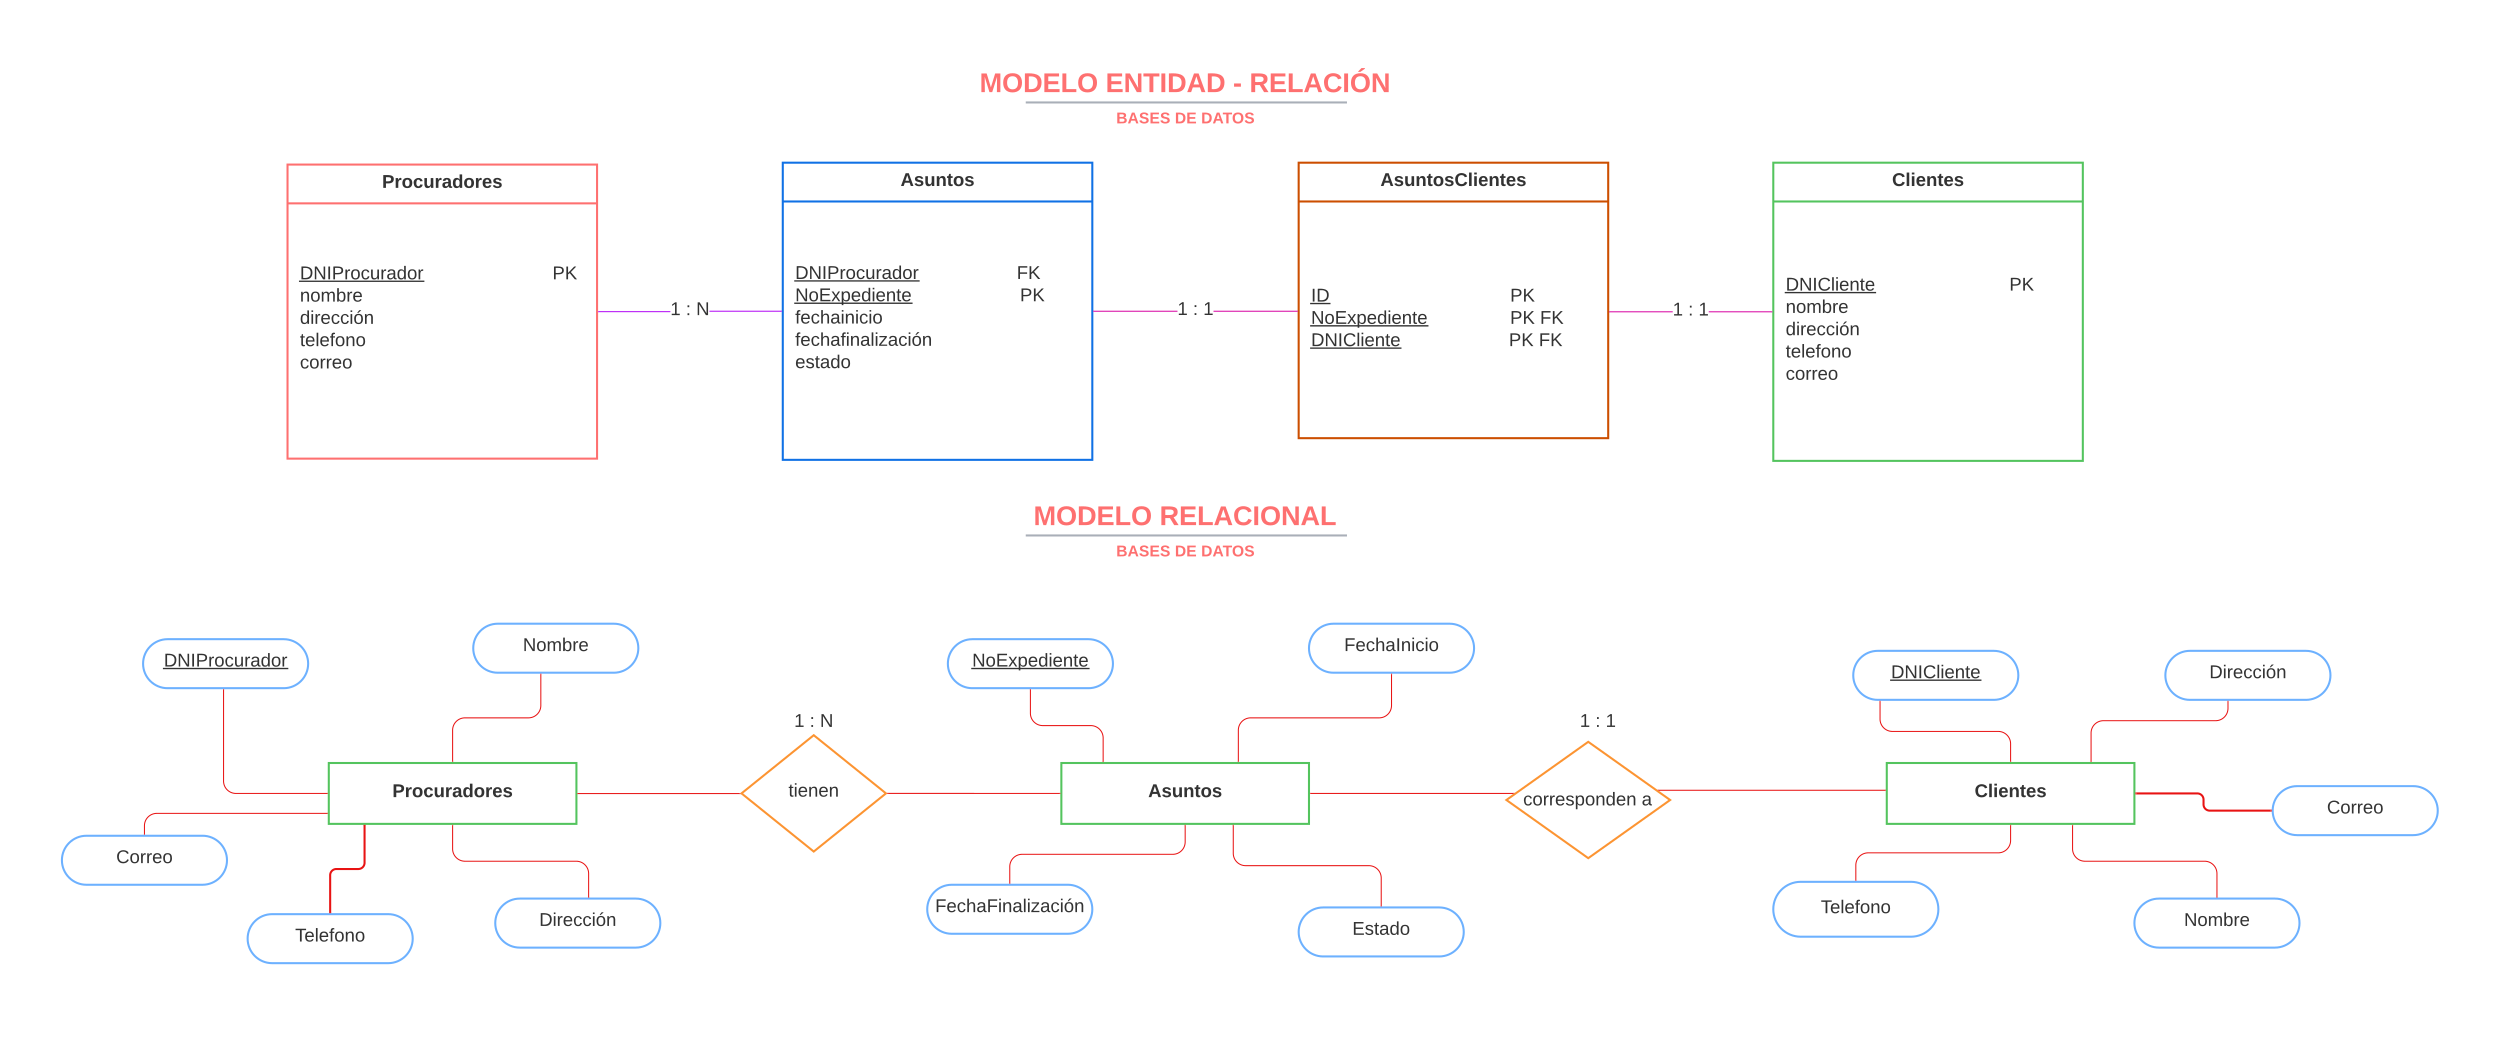 <svg xmlns="http://www.w3.org/2000/svg" xmlns:xlink="http://www.w3.org/1999/xlink" xmlns:lucid="lucid" width="2423" height="1011"><g transform="translate(760 295)" lucid:page-tab-id="0_0"><path d="M-1000-500h3000v1500h-3000z" fill="#fff"/><path d="M28.67 417.57l70 56.38-70 56.38-70-56.38zM779.33 423.98l79.34 56.38-79.34 56.38L700 480.36z" stroke="#fc9432" stroke-width="2" fill-opacity="0"/><path d="M-1.33-137.32h300v288h-300z" stroke="#1071e5" stroke-width="2" fill="#fff"/><path d="M-1.33-99.72h300" stroke="#1071e5" stroke-width="2" fill="none"/><use xlink:href="#a" transform="matrix(1,0,0,1,6.667,-129.318) translate(106.125 14.6)"/><use xlink:href="#b" transform="matrix(1,0,0,1,10.667,-91.718) translate(0 67.1)"/><use xlink:href="#c" transform="matrix(1,0,0,1,10.667,-91.718) translate(214.75 67.1)"/><use xlink:href="#d" transform="matrix(1,0,0,1,10.667,-91.718) translate(0 88.7)"/><use xlink:href="#e" transform="matrix(1,0,0,1,10.667,-91.718) translate(217.9 88.7)"/><use xlink:href="#f" transform="matrix(1,0,0,1,10.667,-91.718) translate(0 110.3)"/><use xlink:href="#g" transform="matrix(1,0,0,1,10.667,-91.718) translate(0 131.9)"/><use xlink:href="#h" transform="matrix(1,0,0,1,10.667,-91.718) translate(0 153.5)"/><use xlink:href="#i" transform="matrix(1,0,0,1,10.667,-91.718) translate(0 175.1)"/><path d="M-481.33-135.5h300v285h-300z" stroke="#fe7070" stroke-width="2" fill="#fff"/><path d="M-481.33-97.9h300" stroke="#fe7070" stroke-width="2" fill="none"/><use xlink:href="#j" transform="matrix(1,0,0,1,-473.333,-127.5) translate(83.6 14.6)"/><use xlink:href="#k" transform="matrix(1,0,0,1,-469.333,-89.9) translate(0 65.6)"/><use xlink:href="#e" transform="matrix(1,0,0,1,-469.333,-89.9) translate(244.75 65.6)"/><use xlink:href="#l" transform="matrix(1,0,0,1,-469.333,-89.9) translate(0 87.2)"/><use xlink:href="#m" transform="matrix(1,0,0,1,-469.333,-89.9) translate(0 108.8)"/><use xlink:href="#n" transform="matrix(1,0,0,1,-469.333,-89.9) translate(0 130.4)"/><use xlink:href="#o" transform="matrix(1,0,0,1,-469.333,-89.9) translate(0 152)"/><use xlink:href="#i" transform="matrix(1,0,0,1,-469.333,-89.9) translate(0 173.6)"/><path d="M-110.3 7.5h-69.53v-1h69.52zm107.47-.32h-69.53v-1h69.53z" stroke="#ba23f6" stroke-width=".05" fill="#ba23f6"/><path d="M-179.82 7.5h-.5v-1h.5z" fill="#ba23f6"/><path d="M-179.8 7.53h-.56V6.46h.56zm-.5-1v.94h.45v-.94z" stroke="#ba23f6" stroke-width=".05" fill="#ba23f6"/><path d="M-2.33 7.18h-.52v-1h.52z" fill="#ba23f6"/><path d="M-2.3 7.2h-.57V6.17h.56zm-.52-1v.96h.46V6.2z" stroke="#ba23f6" stroke-width=".05" fill="#ba23f6"/><use xlink:href="#p" transform="matrix(1,0,0,1,-110.308,-3.959) translate(0 14.4)"/><use xlink:href="#q" transform="matrix(1,0,0,1,-110.308,-3.959) translate(15 14.4)"/><use xlink:href="#r" transform="matrix(1,0,0,1,-110.308,-3.959) translate(25 14.4)"/><path d="M498.67-137.32h300v267h-300z" stroke="#cc4e00" stroke-width="2" fill="#fff"/><path d="M498.67-99.72h300" stroke="#cc4e00" stroke-width="2" fill="none"/><use xlink:href="#s" transform="matrix(1,0,0,1,506.667,-129.318) translate(71.2 14.6)"/><use xlink:href="#t" transform="matrix(1,0,0,1,510.667,-91.718) translate(0 89)"/><use xlink:href="#e" transform="matrix(1,0,0,1,510.667,-91.718) translate(192.95 89)"/><use xlink:href="#u" transform="matrix(1,0,0,1,510.667,-91.718) translate(0 110.6)"/><use xlink:href="#v" transform="matrix(1,0,0,1,510.667,-91.718) translate(192.9 110.6)"/><use xlink:href="#c" transform="matrix(1,0,0,1,510.667,-91.718) translate(221.9 110.6)"/><use xlink:href="#w" transform="matrix(1,0,0,1,510.667,-91.718) translate(0 132.2)"/><use xlink:href="#v" transform="matrix(1,0,0,1,510.667,-91.718) translate(191.75 132.2)"/><use xlink:href="#x" transform="matrix(1,0,0,1,510.667,-91.718) translate(220.75 132.2)"/><path d="M-441.33 444.5h240v59h-240z" stroke="#54c45e" stroke-width="2" fill="#fff"/><use xlink:href="#y" transform="matrix(1,0,0,1,-433.333,452.5) translate(53.6 25.1)"/><path d="M-41.33-227.5a8 8 0 0 1 8-8h836.75a8 8 0 0 1 8 8v25.16a8 8 0 0 1-8 8H-33.33a8 8 0 0 1-8-8z" stroke="#000" stroke-opacity="0" stroke-width="2" fill="#fff" fill-opacity="0"/><use xlink:href="#z" transform="matrix(1,0,0,1,-37.333,-231.5) translate(226.74 25.783)"/><use xlink:href="#A" transform="matrix(1,0,0,1,-37.333,-231.5) translate(348.891 25.783)"/><use xlink:href="#B" transform="matrix(1,0,0,1,-37.333,-231.5) translate(472.354 25.783)"/><use xlink:href="#C" transform="matrix(1,0,0,1,-37.333,-231.5) translate(488.306 25.783)"/><path d="M235.15-195.7H544.5M235.17-195.7h-1.02M544.5-195.7h1" stroke="#a9afb8" stroke-width="2" fill="none"/><path d="M-41.33-186.34a8 8 0 0 1 8-8h837.7a8 8 0 0 1 8 8v2.84a8 8 0 0 1-8 8h-837.7a8 8 0 0 1-8-8z" stroke="#000" stroke-opacity="0" stroke-width="2" fill="#fff" fill-opacity="0"/><use xlink:href="#D" transform="matrix(1,0,0,1,-37.333,-190.345) translate(359.176 14.917)"/><use xlink:href="#E" transform="matrix(1,0,0,1,-37.333,-190.345) translate(416.027 14.917)"/><use xlink:href="#F" transform="matrix(1,0,0,1,-37.333,-190.345) translate(441.479 14.917)"/><path d="M958.67-137.32h300v289h-300z" stroke="#54c45e" stroke-width="2" fill="#fff"/><path d="M958.67-99.72h300" stroke="#54c45e" stroke-width="2" fill="none"/><use xlink:href="#G" transform="matrix(1,0,0,1,966.667,-129.318) translate(107.075 14.6)"/><use xlink:href="#H" transform="matrix(1,0,0,1,970.667,-91.718) translate(0 78.4)"/><use xlink:href="#e" transform="matrix(1,0,0,1,970.667,-91.718) translate(216.75 78.4)"/><use xlink:href="#I" transform="matrix(1,0,0,1,970.667,-91.718) translate(0 100)"/><use xlink:href="#m" transform="matrix(1,0,0,1,970.667,-91.718) translate(0 121.6)"/><use xlink:href="#n" transform="matrix(1,0,0,1,970.667,-91.718) translate(0 143.2)"/><use xlink:href="#J" transform="matrix(1,0,0,1,970.667,-91.718) translate(0 164.8)"/><path d="M381.17 7.18h-81v-1h81zm116 0h-81v-1h81z" stroke="#d916a8" stroke-width=".05" fill="#d916a8"/><path d="M300.18 7.18h-.5v-1h.5z" fill="#d916a8"/><path d="M300.2 7.2h-.56V6.17h.56zm-.5-1v.96h.45V6.2z" stroke="#d916a8" stroke-width=".05" fill="#d916a8"/><path d="M497.67 7.18h-.52v-1h.52z" fill="#d916a8"/><path d="M497.7 7.2h-.57V6.17h.56zm-.52-1v.96h.46V6.2z" stroke="#d916a8" stroke-width=".05" fill="#d916a8"/><use xlink:href="#K" transform="matrix(1,0,0,1,381.167,-4.118) translate(0 14.4)"/><use xlink:href="#L" transform="matrix(1,0,0,1,381.167,-4.118) translate(15 14.4)"/><use xlink:href="#M" transform="matrix(1,0,0,1,381.167,-4.118) translate(25 14.4)"/><path d="M861.17 7.68h-61v-1h61zm96 0h-61v-1h61z" stroke="#d916a8" stroke-width=".05" fill="#d916a8"/><path d="M800.18 7.68h-.5v-1h.5z" fill="#d916a8"/><path d="M800.2 7.7h-.56V6.67h.56zm-.5-1v.96h.45V6.7z" stroke="#d916a8" stroke-width=".05" fill="#d916a8"/><path d="M957.67 7.68h-.52v-1h.52z" fill="#d916a8"/><path d="M957.7 7.7h-.57V6.67h.56zm-.52-1v.96h.46V6.7z" stroke="#d916a8" stroke-width=".05" fill="#d916a8"/><use xlink:href="#K" transform="matrix(1,0,0,1,861.167,-3.618) translate(0 14.4)"/><use xlink:href="#L" transform="matrix(1,0,0,1,861.167,-3.618) translate(15 14.4)"/><use xlink:href="#M" transform="matrix(1,0,0,1,861.167,-3.618) translate(25 14.4)"/><path d="M-41.33 192.16a8 8 0 0 1 8-8h836.75a8 8 0 0 1 8 8v25.16a8 8 0 0 1-8 8H-33.33a8 8 0 0 1-8-8z" stroke="#000" stroke-opacity="0" stroke-width="2" fill="#fff" fill-opacity="0"/><use xlink:href="#z" transform="matrix(1,0,0,1,-37.333,188.16) translate(279.038 25.783)"/><use xlink:href="#N" transform="matrix(1,0,0,1,-37.333,188.16) translate(401.19 25.783)"/><path d="M235.15 223.97H544.5M235.17 223.97h-1.02M544.5 223.97h1" stroke="#a9afb8" stroke-width="2" fill="none"/><path d="M-41.33 233.3a8 8 0 0 1 8-8h837.7a8 8 0 0 1 8 8v2.86a8 8 0 0 1-8 8h-837.7a8 8 0 0 1-8-8z" stroke="#000" stroke-opacity="0" stroke-width="2" fill="#fff" fill-opacity="0"/><use xlink:href="#D" transform="matrix(1,0,0,1,-37.333,229.315) translate(359.176 14.917)"/><use xlink:href="#E" transform="matrix(1,0,0,1,-37.333,229.315) translate(416.027 14.917)"/><use xlink:href="#F" transform="matrix(1,0,0,1,-37.333,229.315) translate(441.479 14.917)"/><path d="M268.67 444.5h240v59h-240z" stroke="#54c45e" stroke-width="2" fill="#fff"/><use xlink:href="#a" transform="matrix(1,0,0,1,276.667,452.5) translate(76.125 25.1)"/><path d="M1068.67 444.5h240v59h-240z" stroke="#54c45e" stroke-width="2" fill="#fff"/><use xlink:href="#G" transform="matrix(1,0,0,1,1076.667,452.5) translate(77.075 25.1)"/><path d="M-91.33 443.5h240v60h-240z" fill="none"/><use xlink:href="#O" transform="matrix(1,0,0,1,-91.333,443.5) translate(95.525 33.6)"/><path d="M658.67 452h240v60h-240z" fill="none"/><use xlink:href="#P" transform="matrix(1,0,0,1,658.667,452) translate(57.55 33.6)"/><use xlink:href="#Q" transform="matrix(1,0,0,1,658.667,452) translate(172.45 33.6)"/><path d="M-199.83 474.13H-43.2" stroke="#e81313" fill="none"/><path d="M-199.82 474.63h-.5v-1h.5zM-42.93 473.95l.85.68h-1.14v-1h.7z" stroke="#e81313" stroke-width=".05" fill="#e81313"/><path d="M100.76 473.95h83.18a.02.02 0 0 1 .02.03.02.02 0 0 0 .03.02h83.17" stroke="#e81313" fill="none"/><path d="M100.77 474.45h-1.13l.62-.5-.62-.5h1.13zM267.67 474.5h-.52v-1h.52z" stroke="#e81313" stroke-width=".05" fill="#e81313"/><path d="M847.63 470.93h219.54" stroke="#e81313" fill="none"/><path d="M847.63 471.3l-1-.72v-.15h1zM1067.67 471.43h-.52v-1h.52z" stroke="#e81313" stroke-width=".05" fill="#e81313"/><path d="M-91.33 374.5h240v60h-240z" stroke="#000" stroke-opacity="0" stroke-width="2" fill="#fff" fill-opacity="0"/><use xlink:href="#R" transform="matrix(1,0,0,1,-86.333,379.5) translate(96.025 30.025)"/><use xlink:href="#S" transform="matrix(1,0,0,1,-86.333,379.5) translate(111.025 30.025)"/><use xlink:href="#T" transform="matrix(1,0,0,1,-86.333,379.5) translate(121.025 30.025)"/><path d="M668.67 374.5h240v60h-240z" stroke="#000" stroke-opacity="0" stroke-width="2" fill="#fff" fill-opacity="0"/><use xlink:href="#U" transform="matrix(1,0,0,1,673.667,379.5) translate(97.5 30.025)"/><use xlink:href="#V" transform="matrix(1,0,0,1,673.667,379.5) translate(112.5 30.025)"/><use xlink:href="#W" transform="matrix(1,0,0,1,673.667,379.5) translate(122.5 30.025)"/><path d="M-485.08 324.5c13.1 0 23.75 10.63 23.75 23.75S-471.97 372-485.08 372h-112.5c-13.12 0-23.75-10.63-23.75-23.75s10.63-23.75 23.75-23.75z" stroke="#6db1ff" stroke-width="2" fill="#fff"/><use xlink:href="#X" transform="matrix(1,0,0,1,-616.333,329.5) translate(15.125 21.525)"/><path d="M-165.08 309.5c13.1 0 23.75 10.63 23.75 23.75S-151.97 357-165.08 357h-112.5c-13.12 0-23.75-10.63-23.75-23.75s10.63-23.75 23.75-23.75z" stroke="#6db1ff" stroke-width="2" fill="#fff"/><use xlink:href="#Y" transform="matrix(1,0,0,1,-296.333,314.5) translate(43.075 21.525)"/><path d="M-563.75 515c13.12 0 23.75 10.64 23.75 23.76 0 13.1-10.63 23.75-23.75 23.75h-112.5c-13.12 0-23.75-10.63-23.75-23.74 0-13.12 10.63-23.75 23.75-23.75z" stroke="#6db1ff" stroke-width="2" fill="#fff"/><use xlink:href="#Z" transform="matrix(1,0,0,1,-695,520.007) translate(47.575 21.525)"/><path d="M-143.75 575.92c13.12 0 23.75 10.63 23.75 23.75 0 13.1-10.63 23.75-23.75 23.75h-112.5c-13.12 0-23.75-10.64-23.75-23.75 0-13.12 10.63-23.75 23.75-23.75z" stroke="#6db1ff" stroke-width="2" fill="#fff"/><use xlink:href="#aa" transform="matrix(1,0,0,1,-275,580.916) translate(37.6 21.525)"/><path d="M-321.33 443v-30.25a12 12 0 0 1 12-12h61.5a12 12 0 0 0 12-12V358.5" stroke="#e81313" fill="none"/><path d="M-320.83 443.5h-1v-.5h1zM-235.33 358.5h-1v-.5h1z" stroke="#e81313" stroke-width=".05" fill="#e81313"/><path d="M-442.83 474h-88.5a12 12 0 0 1-12-12v-88.5" stroke="#e81313" fill="none"/><path d="M-442.33 474.5h-.52v-1h.52zM-542.83 373.5h-1v-.5h1z" stroke="#e81313" stroke-width=".05" fill="#e81313"/><path d="M-442.83 493.33H-608a12 12 0 0 0-12 12v8.18" stroke="#e81313" fill="none"/><path d="M-442.33 493.83h-.52v-1h.52zM-619.5 514h-1v-.5h1z" stroke="#e81313" stroke-width=".05" fill="#e81313"/><path d="M-321.33 505v22.7a12 12 0 0 0 12 12h107.83a12 12 0 0 1 12 12v22.72" stroke="#e81313" fill="none"/><path d="M-320.83 505h-1v-.5h1zM-189 574.92h-1v-.52h1z" stroke="#e81313" stroke-width=".05" fill="#e81313"/><path d="M644.92 309.5c13.1 0 23.75 10.63 23.75 23.75S658.03 357 644.92 357h-112.5c-13.12 0-23.75-10.63-23.75-23.75s10.63-23.75 23.75-23.75z" stroke="#6db1ff" stroke-width="2" fill="#fff"/><use xlink:href="#ab" transform="matrix(1,0,0,1,513.667,314.5) translate(29.075 21.525)"/><path d="M294.92 324.5c13.1 0 23.75 10.63 23.75 23.75S308.03 372 294.92 372h-112.5c-13.12 0-23.75-10.63-23.75-23.75s10.63-23.75 23.75-23.75z" stroke="#6db1ff" stroke-width="2" fill="#fff"/><use xlink:href="#ac" transform="matrix(1,0,0,1,163.667,329.5) translate(18.55 21.525)"/><path d="M274.92 562.5c13.1 0 23.75 10.64 23.75 23.76 0 13.1-10.64 23.75-23.75 23.75h-112.5c-13.12 0-23.75-10.63-23.75-23.74 0-13.12 10.63-23.75 23.75-23.75z" stroke="#6db1ff" stroke-width="2" fill="#fff"/><use xlink:href="#ad" transform="matrix(1,0,0,1,143.667,567.507) translate(2.65 21.525)"/><path d="M634.92 584.5c13.1 0 23.75 10.63 23.75 23.75S648.03 632 634.92 632h-112.5c-13.12 0-23.75-10.63-23.75-23.75s10.63-23.75 23.75-23.75z" stroke="#6db1ff" stroke-width="2" fill="#fff"/><use xlink:href="#ae" transform="matrix(1,0,0,1,503.667,589.5) translate(47 21.525)"/><path d="M309.17 443v-22.75a12 12 0 0 0-12-12h-46.5a12 12 0 0 1-12-12V373.5" stroke="#e81313" fill="none"/><path d="M309.67 443.5h-1v-.5h1zM239.17 373.5h-1v-.5h1z" stroke="#e81313" stroke-width=".05" fill="#e81313"/><path d="M440.2 443v-30.25a12 12 0 0 1 12-12h124.47a12 12 0 0 0 12-12V358.5" stroke="#e81313" fill="none"/><path d="M440.7 443.5h-1v-.5h1zM589.17 358.5h-1v-.5h1z" stroke="#e81313" stroke-width=".05" fill="#e81313"/><path d="M388.67 505v16a12 12 0 0 1-12 12h-146a12 12 0 0 0-12 12v16" stroke="#e81313" fill="none"/><path d="M389.17 505h-1v-.5h1zM219.17 561.5h-1v-.5h1z" stroke="#e81313" stroke-width=".05" fill="#e81313"/><path d="M435.28 505v27a12 12 0 0 0 12 12h119.4a12 12 0 0 1 12 12v27" stroke="#e81313" fill="none"/><path d="M435.78 505h-1v-.5h1zM579.17 583.5h-1v-.5h1z" stroke="#e81313" stroke-width=".05" fill="#e81313"/><path d="M1172.4 335.8c13.12 0 23.76 10.63 23.76 23.75s-10.64 23.75-23.75 23.75h-112.5c-13.1 0-23.74-10.63-23.74-23.75s10.63-23.75 23.75-23.75z" stroke="#6db1ff" stroke-width="2" fill="#fff"/><g><use xlink:href="#af" transform="matrix(1,0,0,1,1041.157,340.802) translate(31.625 21.525)"/></g><path d="M1444.92 575.92c13.1 0 23.75 10.63 23.75 23.75 0 13.1-10.64 23.75-23.75 23.75h-112.5c-13.12 0-23.75-10.64-23.75-23.75 0-13.12 10.63-23.75 23.75-23.75z" stroke="#6db1ff" stroke-width="2" fill="#fff"/><g><use xlink:href="#Y" transform="matrix(1,0,0,1,1313.667,580.916) translate(43.075 21.525)"/></g><path d="M1474.92 335.8c13.1 0 23.75 10.63 23.75 23.75s-10.64 23.75-23.75 23.75h-112.5c-13.12 0-23.75-10.63-23.75-23.75s10.63-23.75 23.75-23.75z" stroke="#6db1ff" stroke-width="2" fill="#fff"/><g><use xlink:href="#aa" transform="matrix(1,0,0,1,1343.667,340.802) translate(37.6 21.525)"/></g><path d="M1092.07 559.66c14.7 0 26.6 11.9 26.6 26.6 0 14.7-11.9 26.6-26.6 26.6h-106.8c-14.7 0-26.6-11.9-26.6-26.6 0-14.7 11.9-26.6 26.6-26.6z" stroke="#6db1ff" stroke-width="2" fill="#fff"/><g><use xlink:href="#ag" transform="matrix(1,0,0,1,963.667,564.657) translate(41.05 25.4)"/></g><path d="M1266.67 443v-27.5a12 12 0 0 1 12-12h108.7a12 12 0 0 0 12-12v-6.7" stroke="#e81313" fill="none"/><path d="M1267.17 443.5h-1v-.5h1zM1399.87 384.8h-1v-.5h1z" stroke="#e81313" stroke-width=".05" fill="#e81313"/><path d="M1038.67 558.16v-14.58a12 12 0 0 1 12-12h126a12 12 0 0 0 12-12V505" stroke="#e81313" fill="none"/><path d="M1039.17 558.66h-1v-.5h1zM1189.17 505h-1v-.5h1z" stroke="#e81313" stroke-width=".05" fill="#e81313"/><path d="M1248.73 505v22.7a12 12 0 0 0 12 12h115.94a12 12 0 0 1 12 12v22.72" stroke="#e81313" fill="none"/><path d="M1249.23 505h-1v-.5h1zM1389.17 574.92h-1v-.52h1z" stroke="#e81313" stroke-width=".05" fill="#e81313"/><path d="M1062.14 384.8v17.1a12 12 0 0 0 12 12h102.53a12 12 0 0 1 12 12V443" stroke="#e81313" fill="none"/><path d="M1062.64 384.8h-1v-.5h1zM1189.17 443.5h-1v-.5h1z" stroke="#e81313" stroke-width=".05" fill="#e81313"/><path d="M-383.75 591c13.12 0 23.75 10.63 23.75 23.75s-10.63 23.75-23.75 23.75h-112.5c-13.12 0-23.75-10.63-23.75-23.75S-509.37 591-496.25 591z" stroke="#6db1ff" stroke-width="2" fill="#fff"/><g><use xlink:href="#ag" transform="matrix(1,0,0,1,-515,596) translate(41.05 21.525)"/></g><path d="M-440 589v-35.75a6 6 0 0 1 6-6h21.33a6 6 0 0 0 6-6V505.5" stroke="#e81313" stroke-width="2" fill="none"/><path d="M-439 590h-2v-1.03h2zM-405.67 505.53h-2v-1.03h2z" stroke="#e81313" stroke-width=".05" fill="#e81313"/><path d="M510.17 474h196.55" stroke="#e81313" fill="none"/><path d="M510.18 474.5h-.5v-1h.5zM706.7 474.36v-.86h1.23z" stroke="#e81313" stroke-width=".05" fill="#e81313"/><path d="M1578.92 466.92c13.1 0 23.75 10.63 23.75 23.75 0 13.1-10.64 23.75-23.75 23.75h-112.5c-13.12 0-23.75-10.64-23.75-23.75 0-13.12 10.63-23.75 23.75-23.75z" stroke="#6db1ff" stroke-width="2" fill="#fff"/><g><use xlink:href="#ah" transform="matrix(1,0,0,1,1447.667,471.917) translate(47.575 21.525)"/></g><path d="M1310.67 474h59a6 6 0 0 1 6 6v4.67a6 6 0 0 0 6 6h59" stroke="#e81313" stroke-width="2" fill="none"/><path d="M1310.7 475h-1.03v-2h1.02zM1441.66 490.64l.05 1.03h-1.06v-2h1.13z" stroke="#e81313" stroke-width=".05" fill="#e81313"/><defs><path fill="#333" d="M199 0l-22-63H83L61 0H9l90-248h61L250 0h-51zm-33-102l-36-108c-10 38-24 72-36 108h72" id="ai"/><path fill="#333" d="M137-138c1-29-70-34-71-4 15 46 118 7 119 86 1 83-164 76-172 9l43-7c4 19 20 25 44 25 33 8 57-30 24-41C81-84 22-81 20-136c-2-80 154-74 161-7" id="aj"/><path fill="#333" d="M85 4C-2 5 27-109 22-190h50c7 57-23 150 33 157 60-5 35-97 40-157h50l1 190h-47c-2-12 1-28-3-38-12 25-28 42-61 42" id="ak"/><path fill="#333" d="M135-194c87-1 58 113 63 194h-50c-7-57 23-157-34-157-59 0-34 97-39 157H25l-1-190h47c2 12-1 28 3 38 12-26 28-41 61-42" id="al"/><path fill="#333" d="M115-3C79 11 28 4 28-45v-112H4v-33h27l15-45h31v45h36v33H77v99c-1 23 16 31 38 25v30" id="am"/><path fill="#333" d="M110-194c64 0 96 36 96 99 0 64-35 99-97 99-61 0-95-36-95-99 0-62 34-99 96-99zm-1 164c35 0 45-28 45-65 0-40-10-65-43-65-34 0-45 26-45 65 0 36 10 65 43 65" id="an"/><g id="a"><use transform="matrix(0.05,0,0,0.05,0,0)" xlink:href="#ai"/><use transform="matrix(0.05,0,0,0.05,12.95,0)" xlink:href="#aj"/><use transform="matrix(0.05,0,0,0.05,22.95,0)" xlink:href="#ak"/><use transform="matrix(0.05,0,0,0.05,33.9,0)" xlink:href="#al"/><use transform="matrix(0.05,0,0,0.05,44.85,0)" xlink:href="#am"/><use transform="matrix(0.05,0,0,0.05,50.8,0)" xlink:href="#an"/><use transform="matrix(0.05,0,0,0.05,61.75,0)" xlink:href="#aj"/></g><path fill="#333" d="M30-248c118-7 216 8 213 122C240-48 200 0 122 0H30v-248zM63-27c89 8 146-16 146-99s-60-101-146-95v194" id="ao"/><path fill="#333" d="M190 0L58-211 59 0H30v-248h39L202-35l-2-213h31V0h-41" id="ap"/><path fill="#333" d="M33 0v-248h34V0H33" id="aq"/><path fill="#333" d="M30-248c87 1 191-15 191 75 0 78-77 80-158 76V0H30v-248zm33 125c57 0 124 11 124-50 0-59-68-47-124-48v98" id="ar"/><path fill="#333" d="M114-163C36-179 61-72 57 0H25l-1-190h30c1 12-1 29 2 39 6-27 23-49 58-41v29" id="as"/><path fill="#333" d="M100-194c62-1 85 37 85 99 1 63-27 99-86 99S16-35 15-95c0-66 28-99 85-99zM99-20c44 1 53-31 53-75 0-43-8-75-51-75s-53 32-53 75 10 74 51 75" id="at"/><path fill="#333" d="M96-169c-40 0-48 33-48 73s9 75 48 75c24 0 41-14 43-38l32 2c-6 37-31 61-74 61-59 0-76-41-82-99-10-93 101-131 147-64 4 7 5 14 7 22l-32 3c-4-21-16-35-41-35" id="au"/><path fill="#333" d="M84 4C-5 8 30-112 23-190h32v120c0 31 7 50 39 49 72-2 45-101 50-169h31l1 190h-30c-1-10 1-25-2-33-11 22-28 36-60 37" id="av"/><path fill="#333" d="M141-36C126-15 110 5 73 4 37 3 15-17 15-53c-1-64 63-63 125-63 3-35-9-54-41-54-24 1-41 7-42 31l-33-3c5-37 33-52 76-52 45 0 72 20 72 64v82c-1 20 7 32 28 27v20c-31 9-61-2-59-35zM48-53c0 20 12 33 32 33 41-3 63-29 60-74-43 2-92-5-92 41" id="aw"/><path fill="#333" d="M85-194c31 0 48 13 60 33l-1-100h32l1 261h-30c-2-10 0-23-3-31C134-8 116 4 85 4 32 4 16-35 15-94c0-66 23-100 70-100zm9 24c-40 0-46 34-46 75 0 40 6 74 45 74 42 0 51-32 51-76 0-42-9-74-50-73" id="ax"/><g id="b"><use transform="matrix(0.05,0,0,0.05,0,0)" xlink:href="#ao"/><use transform="matrix(0.05,0,0,0.05,12.95,0)" xlink:href="#ap"/><use transform="matrix(0.05,0,0,0.05,25.9,0)" xlink:href="#aq"/><use transform="matrix(0.05,0,0,0.05,30.9,0)" xlink:href="#ar"/><use transform="matrix(0.05,0,0,0.05,42.9,0)" xlink:href="#as"/><use transform="matrix(0.05,0,0,0.05,48.85,0)" xlink:href="#at"/><use transform="matrix(0.05,0,0,0.05,58.85,0)" xlink:href="#au"/><use transform="matrix(0.05,0,0,0.05,67.85,0)" xlink:href="#av"/><use transform="matrix(0.05,0,0,0.05,77.85,0)" xlink:href="#as"/><use transform="matrix(0.05,0,0,0.05,83.8,0)" xlink:href="#aw"/><use transform="matrix(0.05,0,0,0.05,93.8,0)" xlink:href="#ax"/><use transform="matrix(0.05,0,0,0.05,103.8,0)" xlink:href="#at"/><use transform="matrix(0.05,0,0,0.05,113.8,0)" xlink:href="#as"/><path fill="#333" d="M-.9 1.25h121.55v1.32H-.9z"/></g><path fill="#333" d="M63-220v92h138v28H63V0H30v-248h175v28H63" id="ay"/><path fill="#333" d="M194 0L95-120 63-95V0H30v-248h33v124l119-124h40L117-140 236 0h-42" id="az"/><g id="c"><use transform="matrix(0.05,0,0,0.05,0,0)" xlink:href="#ay"/><use transform="matrix(0.05,0,0,0.05,10.95,0)" xlink:href="#az"/></g><path fill="#333" d="M30 0v-248h187v28H63v79h144v27H63v87h162V0H30" id="aA"/><path fill="#333" d="M141 0L90-78 38 0H4l68-98-65-92h35l48 74 47-74h35l-64 92 68 98h-35" id="aB"/><path fill="#333" d="M115-194c55 1 70 41 70 98S169 2 115 4C84 4 66-9 55-30l1 105H24l-1-265h31l2 30c10-21 28-34 59-34zm-8 174c40 0 45-34 45-75s-6-73-45-74c-42 0-51 32-51 76 0 43 10 73 51 73" id="aC"/><path fill="#333" d="M100-194c63 0 86 42 84 106H49c0 40 14 67 53 68 26 1 43-12 49-29l28 8c-11 28-37 45-77 45C44 4 14-33 15-96c1-61 26-98 85-98zm52 81c6-60-76-77-97-28-3 7-6 17-6 28h103" id="aD"/><path fill="#333" d="M24-231v-30h32v30H24zM24 0v-190h32V0H24" id="aE"/><path fill="#333" d="M117-194c89-4 53 116 60 194h-32v-121c0-31-8-49-39-48C34-167 62-67 57 0H25l-1-190h30c1 10-1 24 2 32 11-22 29-35 61-36" id="aF"/><path fill="#333" d="M59-47c-2 24 18 29 38 22v24C64 9 27 4 27-40v-127H5v-23h24l9-43h21v43h35v23H59v120" id="aG"/><g id="d"><use transform="matrix(0.05,0,0,0.05,0,0)" xlink:href="#ap"/><use transform="matrix(0.05,0,0,0.05,12.95,0)" xlink:href="#at"/><use transform="matrix(0.05,0,0,0.05,22.95,0)" xlink:href="#aA"/><use transform="matrix(0.05,0,0,0.05,34.95,0)" xlink:href="#aB"/><use transform="matrix(0.05,0,0,0.05,43.95,0)" xlink:href="#aC"/><use transform="matrix(0.05,0,0,0.05,53.95,0)" xlink:href="#aD"/><use transform="matrix(0.05,0,0,0.05,63.95,0)" xlink:href="#ax"/><use transform="matrix(0.05,0,0,0.05,73.95,0)" xlink:href="#aE"/><use transform="matrix(0.05,0,0,0.05,77.9,0)" xlink:href="#aD"/><use transform="matrix(0.05,0,0,0.05,87.9,0)" xlink:href="#aF"/><use transform="matrix(0.05,0,0,0.05,97.9,0)" xlink:href="#aG"/><use transform="matrix(0.05,0,0,0.05,102.9,0)" xlink:href="#aD"/><path fill="#333" d="M-.9 1.25h114.7v1.32H-.9z"/></g><g id="e"><use transform="matrix(0.05,0,0,0.05,0,0)" xlink:href="#ar"/><use transform="matrix(0.05,0,0,0.05,12,0)" xlink:href="#az"/></g><path fill="#333" d="M101-234c-31-9-42 10-38 44h38v23H63V0H32v-167H5v-23h27c-7-52 17-82 69-68v24" id="aH"/><path fill="#333" d="M106-169C34-169 62-67 57 0H25v-261h32l-1 103c12-21 28-36 61-36 89 0 53 116 60 194h-32v-121c2-32-8-49-39-48" id="aI"/><g id="f"><use transform="matrix(0.05,0,0,0.05,0,0)" xlink:href="#aH"/><use transform="matrix(0.05,0,0,0.05,5,0)" xlink:href="#aD"/><use transform="matrix(0.05,0,0,0.05,15,0)" xlink:href="#au"/><use transform="matrix(0.05,0,0,0.05,24,0)" xlink:href="#aI"/><use transform="matrix(0.05,0,0,0.05,34,0)" xlink:href="#aw"/><use transform="matrix(0.05,0,0,0.05,44,0)" xlink:href="#aE"/><use transform="matrix(0.05,0,0,0.05,47.95,0)" xlink:href="#aF"/><use transform="matrix(0.05,0,0,0.05,57.95,0)" xlink:href="#aE"/><use transform="matrix(0.05,0,0,0.05,61.9,0)" xlink:href="#au"/><use transform="matrix(0.05,0,0,0.05,70.9,0)" xlink:href="#aE"/><use transform="matrix(0.05,0,0,0.05,74.85,0)" xlink:href="#at"/></g><path fill="#333" d="M24 0v-261h32V0H24" id="aJ"/><path fill="#333" d="M9 0v-24l116-142H16v-24h144v24L44-24h123V0H9" id="aK"/><path fill="#333" d="M100-194c62-1 85 37 85 99 1 63-27 99-86 99S16-35 15-95c0-66 28-99 85-99zM99-20c44 1 53-31 53-75 0-43-8-75-51-75s-53 32-53 75 10 74 51 75zM76-211c8-23 27-35 38-54h36v5l-58 49H76" id="aL"/><g id="g"><use transform="matrix(0.05,0,0,0.05,0,0)" xlink:href="#aH"/><use transform="matrix(0.05,0,0,0.05,5,0)" xlink:href="#aD"/><use transform="matrix(0.05,0,0,0.05,15,0)" xlink:href="#au"/><use transform="matrix(0.05,0,0,0.05,24,0)" xlink:href="#aI"/><use transform="matrix(0.05,0,0,0.05,34,0)" xlink:href="#aw"/><use transform="matrix(0.05,0,0,0.05,44,0)" xlink:href="#aH"/><use transform="matrix(0.05,0,0,0.05,49,0)" xlink:href="#aE"/><use transform="matrix(0.05,0,0,0.05,52.95,0)" xlink:href="#aF"/><use transform="matrix(0.05,0,0,0.05,62.95,0)" xlink:href="#aw"/><use transform="matrix(0.05,0,0,0.05,72.95,0)" xlink:href="#aJ"/><use transform="matrix(0.05,0,0,0.05,76.9,0)" xlink:href="#aE"/><use transform="matrix(0.05,0,0,0.05,80.85,0)" xlink:href="#aK"/><use transform="matrix(0.05,0,0,0.05,89.85,0)" xlink:href="#aw"/><use transform="matrix(0.05,0,0,0.05,99.85,0)" xlink:href="#au"/><use transform="matrix(0.05,0,0,0.05,108.85,0)" xlink:href="#aE"/><use transform="matrix(0.05,0,0,0.05,112.8,0)" xlink:href="#aL"/><use transform="matrix(0.05,0,0,0.05,122.8,0)" xlink:href="#aF"/></g><path fill="#333" d="M135-143c-3-34-86-38-87 0 15 53 115 12 119 90S17 21 10-45l28-5c4 36 97 45 98 0-10-56-113-15-118-90-4-57 82-63 122-42 12 7 21 19 24 35" id="aM"/><g id="h"><use transform="matrix(0.05,0,0,0.05,0,0)" xlink:href="#aD"/><use transform="matrix(0.05,0,0,0.05,10,0)" xlink:href="#aM"/><use transform="matrix(0.05,0,0,0.05,19,0)" xlink:href="#aG"/><use transform="matrix(0.05,0,0,0.05,24,0)" xlink:href="#aw"/><use transform="matrix(0.05,0,0,0.05,34,0)" xlink:href="#ax"/><use transform="matrix(0.05,0,0,0.05,44,0)" xlink:href="#at"/></g><path fill="#333" d="M24-248c93 1 206-16 204 79-1 75-69 88-152 82V0H24v-248zm52 121c47 0 100 7 100-41 0-47-54-39-100-39v80" id="aN"/><path fill="#333" d="M135-150c-39-12-60 13-60 57V0H25l-1-190h47c2 13-1 29 3 40 6-28 27-53 61-41v41" id="aO"/><path fill="#333" d="M190-63c-7 42-38 67-86 67-59 0-84-38-90-98-12-110 154-137 174-36l-49 2c-2-19-15-32-35-32-30 0-35 28-38 64-6 74 65 87 74 30" id="aP"/><path fill="#333" d="M133-34C117-15 103 5 69 4 32 3 11-16 11-54c-1-60 55-63 116-61 1-26-3-47-28-47-18 1-26 9-28 27l-52-2c7-38 36-58 82-57s74 22 75 68l1 82c-1 14 12 18 25 15v27c-30 8-71 5-69-32zm-48 3c29 0 43-24 42-57-32 0-66-3-65 30 0 17 8 27 23 27" id="aQ"/><path fill="#333" d="M88-194c31-1 46 15 58 34l-1-101h50l1 261h-48c-2-10 0-23-3-31C134-8 116 4 84 4 32 4 16-41 15-95c0-56 19-97 73-99zm17 164c33 0 40-30 41-66 1-37-9-64-41-64s-38 30-39 65c0 43 13 65 39 65" id="aR"/><path fill="#333" d="M185-48c-13 30-37 53-82 52C43 2 14-33 14-96s30-98 90-98c62 0 83 45 84 108H66c0 31 8 55 39 56 18 0 30-7 34-22zm-45-69c5-46-57-63-70-21-2 6-4 13-4 21h74" id="aS"/><g id="j"><use transform="matrix(0.05,0,0,0.05,0,0)" xlink:href="#aN"/><use transform="matrix(0.05,0,0,0.05,12,0)" xlink:href="#aO"/><use transform="matrix(0.05,0,0,0.05,19,0)" xlink:href="#an"/><use transform="matrix(0.05,0,0,0.05,29.95,0)" xlink:href="#aP"/><use transform="matrix(0.05,0,0,0.05,39.95,0)" xlink:href="#ak"/><use transform="matrix(0.05,0,0,0.05,50.9,0)" xlink:href="#aO"/><use transform="matrix(0.05,0,0,0.05,57.9,0)" xlink:href="#aQ"/><use transform="matrix(0.05,0,0,0.05,67.9,0)" xlink:href="#aR"/><use transform="matrix(0.05,0,0,0.05,78.85,0)" xlink:href="#an"/><use transform="matrix(0.05,0,0,0.05,89.8,0)" xlink:href="#aO"/><use transform="matrix(0.05,0,0,0.05,96.8,0)" xlink:href="#aS"/><use transform="matrix(0.05,0,0,0.05,106.8,0)" xlink:href="#aj"/></g><g id="k"><use transform="matrix(0.05,0,0,0.05,0,0)" xlink:href="#ao"/><use transform="matrix(0.05,0,0,0.05,12.95,0)" xlink:href="#ap"/><use transform="matrix(0.05,0,0,0.05,25.9,0)" xlink:href="#aq"/><use transform="matrix(0.05,0,0,0.05,30.9,0)" xlink:href="#ar"/><use transform="matrix(0.05,0,0,0.05,42.9,0)" xlink:href="#as"/><use transform="matrix(0.05,0,0,0.05,48.85,0)" xlink:href="#at"/><use transform="matrix(0.05,0,0,0.05,58.85,0)" xlink:href="#au"/><use transform="matrix(0.05,0,0,0.05,67.85,0)" xlink:href="#av"/><use transform="matrix(0.05,0,0,0.05,77.85,0)" xlink:href="#as"/><use transform="matrix(0.05,0,0,0.05,83.8,0)" xlink:href="#aw"/><use transform="matrix(0.05,0,0,0.05,93.8,0)" xlink:href="#ax"/><use transform="matrix(0.05,0,0,0.05,103.8,0)" xlink:href="#at"/><use transform="matrix(0.05,0,0,0.05,113.8,0)" xlink:href="#as"/><path fill="#333" d="M-.9 1.25h121.55v1.32H-.9z"/></g><path fill="#333" d="M210-169c-67 3-38 105-44 169h-31v-121c0-29-5-50-35-48C34-165 62-65 56 0H25l-1-190h30c1 10-1 24 2 32 10-44 99-50 107 0 11-21 27-35 58-36 85-2 47 119 55 194h-31v-121c0-29-5-49-35-48" id="aT"/><path fill="#333" d="M115-194c53 0 69 39 70 98 0 66-23 100-70 100C84 3 66-7 56-30L54 0H23l1-261h32v101c10-23 28-34 59-34zm-8 174c40 0 45-34 45-75 0-40-5-75-45-74-42 0-51 32-51 76 0 43 10 73 51 73" id="aU"/><g id="l"><use transform="matrix(0.05,0,0,0.05,0,0)" xlink:href="#aF"/><use transform="matrix(0.05,0,0,0.05,10,0)" xlink:href="#at"/><use transform="matrix(0.05,0,0,0.05,20,0)" xlink:href="#aT"/><use transform="matrix(0.05,0,0,0.05,34.95,0)" xlink:href="#aU"/><use transform="matrix(0.05,0,0,0.05,44.95,0)" xlink:href="#as"/><use transform="matrix(0.05,0,0,0.05,50.9,0)" xlink:href="#aD"/></g><g id="m"><use transform="matrix(0.05,0,0,0.05,0,0)" xlink:href="#ax"/><use transform="matrix(0.05,0,0,0.05,10,0)" xlink:href="#aE"/><use transform="matrix(0.05,0,0,0.05,13.95,0)" xlink:href="#as"/><use transform="matrix(0.05,0,0,0.05,19.9,0)" xlink:href="#aD"/><use transform="matrix(0.05,0,0,0.05,29.9,0)" xlink:href="#au"/><use transform="matrix(0.05,0,0,0.05,38.9,0)" xlink:href="#au"/><use transform="matrix(0.05,0,0,0.05,47.9,0)" xlink:href="#aE"/><use transform="matrix(0.05,0,0,0.05,51.85,0)" xlink:href="#aL"/><use transform="matrix(0.05,0,0,0.05,61.85,0)" xlink:href="#aF"/></g><g id="n"><use transform="matrix(0.05,0,0,0.05,0,0)" xlink:href="#aG"/><use transform="matrix(0.05,0,0,0.05,5,0)" xlink:href="#aD"/><use transform="matrix(0.05,0,0,0.05,15,0)" xlink:href="#aJ"/><use transform="matrix(0.05,0,0,0.05,18.95,0)" xlink:href="#aD"/><use transform="matrix(0.05,0,0,0.05,28.95,0)" xlink:href="#aH"/><use transform="matrix(0.05,0,0,0.05,33.95,0)" xlink:href="#at"/><use transform="matrix(0.05,0,0,0.05,43.95,0)" xlink:href="#aF"/><use transform="matrix(0.05,0,0,0.05,53.95,0)" xlink:href="#at"/></g><g id="o"><use transform="matrix(0.05,0,0,0.05,0,0)" xlink:href="#au"/><use transform="matrix(0.05,0,0,0.05,9,0)" xlink:href="#at"/><use transform="matrix(0.05,0,0,0.05,19,0)" xlink:href="#as"/><use transform="matrix(0.05,0,0,0.05,24.95,0)" xlink:href="#as"/><use transform="matrix(0.05,0,0,0.05,30.9,0)" xlink:href="#aD"/><use transform="matrix(0.05,0,0,0.05,40.9,0)" xlink:href="#at"/></g><path fill="#333" d="M27 0v-27h64v-190l-56 39v-29l58-41h29v221h61V0H27" id="aV"/><use transform="matrix(0.05,0,0,0.05,0,0)" xlink:href="#aV" id="p"/><path fill="#333" d="M33-154v-36h34v36H33zM33 0v-36h34V0H33" id="aW"/><use transform="matrix(0.05,0,0,0.05,0,0)" xlink:href="#aW" id="q"/><use transform="matrix(0.05,0,0,0.05,0,0)" xlink:href="#ap" id="r"/><path fill="#333" d="M67-125c0 53 21 87 73 88 37 1 54-22 65-47l45 17C233-25 199 4 140 4 58 4 20-42 15-125 8-235 124-281 211-232c18 10 29 29 36 50l-46 12c-8-25-30-41-62-41-52 0-71 34-72 86" id="aX"/><path fill="#333" d="M25 0v-261h50V0H25" id="aY"/><path fill="#333" d="M25-224v-37h50v37H25zM25 0v-190h50V0H25" id="aZ"/><g id="s"><use transform="matrix(0.05,0,0,0.05,0,0)" xlink:href="#ai"/><use transform="matrix(0.05,0,0,0.05,12.95,0)" xlink:href="#aj"/><use transform="matrix(0.05,0,0,0.05,22.95,0)" xlink:href="#ak"/><use transform="matrix(0.05,0,0,0.05,33.9,0)" xlink:href="#al"/><use transform="matrix(0.05,0,0,0.05,44.85,0)" xlink:href="#am"/><use transform="matrix(0.05,0,0,0.05,50.8,0)" xlink:href="#an"/><use transform="matrix(0.05,0,0,0.05,61.75,0)" xlink:href="#aj"/><use transform="matrix(0.05,0,0,0.05,71.75,0)" xlink:href="#aX"/><use transform="matrix(0.05,0,0,0.05,84.7,0)" xlink:href="#aY"/><use transform="matrix(0.05,0,0,0.05,89.7,0)" xlink:href="#aZ"/><use transform="matrix(0.05,0,0,0.05,94.7,0)" xlink:href="#aS"/><use transform="matrix(0.05,0,0,0.05,104.7,0)" xlink:href="#al"/><use transform="matrix(0.05,0,0,0.05,115.65,0)" xlink:href="#am"/><use transform="matrix(0.05,0,0,0.05,121.6,0)" xlink:href="#aS"/><use transform="matrix(0.05,0,0,0.05,131.6,0)" xlink:href="#aj"/></g><g id="t"><use transform="matrix(0.05,0,0,0.05,0,0)" xlink:href="#aq"/><use transform="matrix(0.05,0,0,0.05,5,0)" xlink:href="#ao"/><path fill="#333" d="M-.9 1.25h19.75v1.32H-.9z"/></g><g id="u"><use transform="matrix(0.05,0,0,0.05,0,0)" xlink:href="#ap"/><use transform="matrix(0.05,0,0,0.05,12.95,0)" xlink:href="#at"/><use transform="matrix(0.05,0,0,0.05,22.95,0)" xlink:href="#aA"/><use transform="matrix(0.05,0,0,0.05,34.95,0)" xlink:href="#aB"/><use transform="matrix(0.05,0,0,0.05,43.95,0)" xlink:href="#aC"/><use transform="matrix(0.05,0,0,0.05,53.95,0)" xlink:href="#aD"/><use transform="matrix(0.05,0,0,0.05,63.95,0)" xlink:href="#ax"/><use transform="matrix(0.05,0,0,0.05,73.95,0)" xlink:href="#aE"/><use transform="matrix(0.05,0,0,0.05,77.9,0)" xlink:href="#aD"/><use transform="matrix(0.05,0,0,0.05,87.9,0)" xlink:href="#aF"/><use transform="matrix(0.05,0,0,0.05,97.9,0)" xlink:href="#aG"/><use transform="matrix(0.05,0,0,0.05,102.9,0)" xlink:href="#aD"/><path fill="#333" d="M-.9 1.25h114.7v1.32H-.9z"/></g><g id="v"><use transform="matrix(0.05,0,0,0.05,0,0)" xlink:href="#ar"/><use transform="matrix(0.05,0,0,0.05,12,0)" xlink:href="#az"/></g><path fill="#333" d="M212-179c-10-28-35-45-73-45-59 0-87 40-87 99 0 60 29 101 89 101 43 0 62-24 78-52l27 14C228-24 195 4 139 4 59 4 22-46 18-125c-6-104 99-153 187-111 19 9 31 26 39 46" id="ba"/><g id="w"><use transform="matrix(0.05,0,0,0.05,0,0)" xlink:href="#ao"/><use transform="matrix(0.05,0,0,0.05,12.95,0)" xlink:href="#ap"/><use transform="matrix(0.05,0,0,0.05,25.9,0)" xlink:href="#aq"/><use transform="matrix(0.05,0,0,0.05,30.9,0)" xlink:href="#ba"/><use transform="matrix(0.05,0,0,0.05,43.85,0)" xlink:href="#aJ"/><use transform="matrix(0.05,0,0,0.05,47.8,0)" xlink:href="#aE"/><use transform="matrix(0.05,0,0,0.05,51.75,0)" xlink:href="#aD"/><use transform="matrix(0.05,0,0,0.05,61.75,0)" xlink:href="#aF"/><use transform="matrix(0.05,0,0,0.05,71.75,0)" xlink:href="#aG"/><use transform="matrix(0.05,0,0,0.05,76.75,0)" xlink:href="#aD"/><path fill="#333" d="M-.9 1.25h88.55v1.32H-.9z"/></g><g id="x"><use transform="matrix(0.05,0,0,0.05,0,0)" xlink:href="#ay"/><use transform="matrix(0.05,0,0,0.05,10.95,0)" xlink:href="#az"/></g><g id="y"><use transform="matrix(0.05,0,0,0.05,0,0)" xlink:href="#aN"/><use transform="matrix(0.05,0,0,0.05,12,0)" xlink:href="#aO"/><use transform="matrix(0.05,0,0,0.05,19,0)" xlink:href="#an"/><use transform="matrix(0.05,0,0,0.05,29.95,0)" xlink:href="#aP"/><use transform="matrix(0.05,0,0,0.05,39.95,0)" xlink:href="#ak"/><use transform="matrix(0.05,0,0,0.05,50.9,0)" xlink:href="#aO"/><use transform="matrix(0.05,0,0,0.05,57.9,0)" xlink:href="#aQ"/><use transform="matrix(0.05,0,0,0.05,67.9,0)" xlink:href="#aR"/><use transform="matrix(0.05,0,0,0.05,78.85,0)" xlink:href="#an"/><use transform="matrix(0.05,0,0,0.05,89.8,0)" xlink:href="#aO"/><use transform="matrix(0.05,0,0,0.05,96.8,0)" xlink:href="#aS"/><use transform="matrix(0.05,0,0,0.05,106.8,0)" xlink:href="#aj"/></g><path fill="#fe7070" d="M230 0l2-204L168 0h-37L68-204 70 0H24v-248h70l56 185 57-185h69V0h-46" id="bb"/><path fill="#fe7070" d="M140-251c80 0 125 45 125 126S219 4 139 4C58 4 15-44 15-125s44-126 125-126zm-1 214c52 0 73-35 73-88 0-50-21-86-72-86-52 0-73 35-73 86s22 88 72 88" id="bc"/><path fill="#fe7070" d="M24-248c120-7 223 5 221 122C244-46 201 0 124 0H24v-248zM76-40c74 7 117-18 117-86 0-67-45-88-117-82v168" id="bd"/><path fill="#fe7070" d="M24 0v-248h195v40H76v63h132v40H76v65h150V0H24" id="be"/><path fill="#fe7070" d="M24 0v-248h52v208h133V0H24" id="bf"/><g id="z"><use transform="matrix(0.073,0,0,0.073,0,0)" xlink:href="#bb"/><use transform="matrix(0.073,0,0,0.073,21.779,0)" xlink:href="#bc"/><use transform="matrix(0.073,0,0,0.073,42.174,0)" xlink:href="#bd"/><use transform="matrix(0.073,0,0,0.073,61.04,0)" xlink:href="#be"/><use transform="matrix(0.073,0,0,0.073,78.521,0)" xlink:href="#bf"/><use transform="matrix(0.073,0,0,0.073,94.473,0)" xlink:href="#bc"/></g><path fill="#fe7070" d="M175 0L67-191c6 58 2 128 3 191H24v-248h59L193-55c-6-58-2-129-3-193h46V0h-61" id="bg"/><path fill="#fe7070" d="M136-208V0H84v-208H4v-40h212v40h-80" id="bh"/><path fill="#fe7070" d="M24 0v-248h52V0H24" id="bi"/><path fill="#fe7070" d="M199 0l-22-63H83L61 0H9l90-248h61L250 0h-51zm-33-102l-36-108c-10 38-24 72-36 108h72" id="bj"/><g id="A"><use transform="matrix(0.073,0,0,0.073,0,0)" xlink:href="#be"/><use transform="matrix(0.073,0,0,0.073,17.481,0)" xlink:href="#bg"/><use transform="matrix(0.073,0,0,0.073,36.347,0)" xlink:href="#bh"/><use transform="matrix(0.073,0,0,0.073,52.299,0)" xlink:href="#bi"/><use transform="matrix(0.073,0,0,0.073,59.583,0)" xlink:href="#bd"/><use transform="matrix(0.073,0,0,0.073,78.448,0)" xlink:href="#bj"/><use transform="matrix(0.073,0,0,0.073,97.314,0)" xlink:href="#bd"/></g><path fill="#fe7070" d="M14-72v-43h91v43H14" id="bk"/><use transform="matrix(0.073,0,0,0.073,0,0)" xlink:href="#bk" id="B"/><path fill="#fe7070" d="M240-174c0 40-23 61-54 70L253 0h-59l-57-94H76V0H24v-248c93 4 217-23 216 74zM76-134c48-2 112 12 112-38 0-48-66-32-112-35v73" id="bl"/><path fill="#fe7070" d="M67-125c0 53 21 87 73 88 37 1 54-22 65-47l45 17C233-25 199 4 140 4 58 4 20-42 15-125 8-235 124-281 211-232c18 10 29 29 36 50l-46 12c-8-25-30-41-62-41-52 0-71 34-72 86" id="bm"/><path fill="#fe7070" d="M110-269v-5l44-45h46v8l-60 42h-30zm30 18c80 0 125 45 125 126S219 4 139 4C58 4 15-44 15-125s44-126 125-126zm-1 214c52 0 73-35 73-88 0-50-21-86-72-86-52 0-73 35-73 86s22 88 72 88" id="bn"/><g id="C"><use transform="matrix(0.073,0,0,0.073,0,0)" xlink:href="#bl"/><use transform="matrix(0.073,0,0,0.073,18.865,0)" xlink:href="#be"/><use transform="matrix(0.073,0,0,0.073,36.347,0)" xlink:href="#bf"/><use transform="matrix(0.073,0,0,0.073,52.299,0)" xlink:href="#bj"/><use transform="matrix(0.073,0,0,0.073,71.164,0)" xlink:href="#bm"/><use transform="matrix(0.073,0,0,0.073,90.03,0)" xlink:href="#bi"/><use transform="matrix(0.073,0,0,0.073,97.314,0)" xlink:href="#bn"/><use transform="matrix(0.073,0,0,0.073,117.709,0)" xlink:href="#bg"/></g><path fill="#fe7070" d="M182-130c37 4 62 22 62 59C244 23 116-4 24 0v-248c84 5 203-23 205 63 0 31-19 50-47 55zM76-148c40-3 101 13 101-30 0-44-60-28-101-31v61zm0 110c48-3 116 14 116-37 0-48-69-32-116-35v72" id="bo"/><path fill="#fe7070" d="M169-182c-1-43-94-46-97-3 18 66 151 10 154 114 3 95-165 93-204 36-6-8-10-19-12-30l50-8c3 46 112 56 116 5-17-69-150-10-154-114-4-87 153-88 188-35 5 8 8 18 10 28" id="bp"/><g id="D"><use transform="matrix(0.042,0,0,0.042,0,0)" xlink:href="#bo"/><use transform="matrix(0.042,0,0,0.042,11.005,0)" xlink:href="#bj"/><use transform="matrix(0.042,0,0,0.042,22.01,0)" xlink:href="#bp"/><use transform="matrix(0.042,0,0,0.042,32.207,0)" xlink:href="#be"/><use transform="matrix(0.042,0,0,0.042,42.405,0)" xlink:href="#bp"/></g><g id="E"><use transform="matrix(0.042,0,0,0.042,0,0)" xlink:href="#bd"/><use transform="matrix(0.042,0,0,0.042,11.005,0)" xlink:href="#be"/></g><g id="F"><use transform="matrix(0.042,0,0,0.042,0,0)" xlink:href="#bd"/><use transform="matrix(0.042,0,0,0.042,11.005,0)" xlink:href="#bj"/><use transform="matrix(0.042,0,0,0.042,20.862,0)" xlink:href="#bh"/><use transform="matrix(0.042,0,0,0.042,29.87,0)" xlink:href="#bc"/><use transform="matrix(0.042,0,0,0.042,41.767,0)" xlink:href="#bp"/></g><g id="G"><use transform="matrix(0.05,0,0,0.05,0,0)" xlink:href="#aX"/><use transform="matrix(0.05,0,0,0.05,12.95,0)" xlink:href="#aY"/><use transform="matrix(0.05,0,0,0.05,17.95,0)" xlink:href="#aZ"/><use transform="matrix(0.05,0,0,0.05,22.95,0)" xlink:href="#aS"/><use transform="matrix(0.05,0,0,0.05,32.95,0)" xlink:href="#al"/><use transform="matrix(0.05,0,0,0.05,43.9,0)" xlink:href="#am"/><use transform="matrix(0.05,0,0,0.05,49.85,0)" xlink:href="#aS"/><use transform="matrix(0.05,0,0,0.05,59.85,0)" xlink:href="#aj"/></g><g id="H"><use transform="matrix(0.05,0,0,0.05,0,0)" xlink:href="#ao"/><use transform="matrix(0.05,0,0,0.05,12.95,0)" xlink:href="#ap"/><use transform="matrix(0.05,0,0,0.05,25.9,0)" xlink:href="#aq"/><use transform="matrix(0.05,0,0,0.05,30.9,0)" xlink:href="#ba"/><use transform="matrix(0.05,0,0,0.05,43.85,0)" xlink:href="#aJ"/><use transform="matrix(0.05,0,0,0.05,47.8,0)" xlink:href="#aE"/><use transform="matrix(0.05,0,0,0.05,51.75,0)" xlink:href="#aD"/><use transform="matrix(0.05,0,0,0.05,61.75,0)" xlink:href="#aF"/><use transform="matrix(0.05,0,0,0.05,71.75,0)" xlink:href="#aG"/><use transform="matrix(0.05,0,0,0.05,76.75,0)" xlink:href="#aD"/><path fill="#333" d="M-.9 1.25h88.55v1.32H-.9z"/></g><g id="I"><use transform="matrix(0.05,0,0,0.05,0,0)" xlink:href="#aF"/><use transform="matrix(0.05,0,0,0.05,10,0)" xlink:href="#at"/><use transform="matrix(0.05,0,0,0.05,20,0)" xlink:href="#aT"/><use transform="matrix(0.05,0,0,0.05,34.95,0)" xlink:href="#aU"/><use transform="matrix(0.05,0,0,0.05,44.95,0)" xlink:href="#as"/><use transform="matrix(0.05,0,0,0.05,50.9,0)" xlink:href="#aD"/></g><g id="J"><use transform="matrix(0.05,0,0,0.05,0,0)" xlink:href="#au"/><use transform="matrix(0.05,0,0,0.05,9,0)" xlink:href="#at"/><use transform="matrix(0.05,0,0,0.05,19,0)" xlink:href="#as"/><use transform="matrix(0.05,0,0,0.05,24.95,0)" xlink:href="#as"/><use transform="matrix(0.05,0,0,0.05,30.9,0)" xlink:href="#aD"/><use transform="matrix(0.05,0,0,0.05,40.9,0)" xlink:href="#at"/></g><use transform="matrix(0.05,0,0,0.05,0,0)" xlink:href="#aV" id="K"/><use transform="matrix(0.05,0,0,0.05,0,0)" xlink:href="#aW" id="L"/><use transform="matrix(0.05,0,0,0.05,0,0)" xlink:href="#aV" id="M"/><g id="N"><use transform="matrix(0.073,0,0,0.073,0,0)" xlink:href="#bl"/><use transform="matrix(0.073,0,0,0.073,18.865,0)" xlink:href="#be"/><use transform="matrix(0.073,0,0,0.073,36.347,0)" xlink:href="#bf"/><use transform="matrix(0.073,0,0,0.073,52.299,0)" xlink:href="#bj"/><use transform="matrix(0.073,0,0,0.073,71.164,0)" xlink:href="#bm"/><use transform="matrix(0.073,0,0,0.073,90.03,0)" xlink:href="#bi"/><use transform="matrix(0.073,0,0,0.073,97.314,0)" xlink:href="#bc"/><use transform="matrix(0.073,0,0,0.073,117.709,0)" xlink:href="#bg"/><use transform="matrix(0.073,0,0,0.073,136.574,0)" xlink:href="#bj"/><use transform="matrix(0.073,0,0,0.073,155.44,0)" xlink:href="#bf"/></g><g id="O"><use transform="matrix(0.05,0,0,0.05,0,0)" xlink:href="#aG"/><use transform="matrix(0.05,0,0,0.05,5,0)" xlink:href="#aE"/><use transform="matrix(0.05,0,0,0.05,8.95,0)" xlink:href="#aD"/><use transform="matrix(0.05,0,0,0.05,18.95,0)" xlink:href="#aF"/><use transform="matrix(0.05,0,0,0.05,28.95,0)" xlink:href="#aD"/><use transform="matrix(0.05,0,0,0.05,38.95,0)" xlink:href="#aF"/></g><g id="P"><use transform="matrix(0.05,0,0,0.05,0,0)" xlink:href="#au"/><use transform="matrix(0.05,0,0,0.05,9,0)" xlink:href="#at"/><use transform="matrix(0.05,0,0,0.05,19,0)" xlink:href="#as"/><use transform="matrix(0.05,0,0,0.05,24.95,0)" xlink:href="#as"/><use transform="matrix(0.05,0,0,0.05,30.9,0)" xlink:href="#aD"/><use transform="matrix(0.05,0,0,0.05,40.9,0)" xlink:href="#aM"/><use transform="matrix(0.05,0,0,0.05,49.9,0)" xlink:href="#aC"/><use transform="matrix(0.05,0,0,0.05,59.9,0)" xlink:href="#at"/><use transform="matrix(0.05,0,0,0.05,69.9,0)" xlink:href="#aF"/><use transform="matrix(0.05,0,0,0.05,79.9,0)" xlink:href="#ax"/><use transform="matrix(0.05,0,0,0.05,89.9,0)" xlink:href="#aD"/><use transform="matrix(0.05,0,0,0.05,99.9,0)" xlink:href="#aF"/></g><use transform="matrix(0.05,0,0,0.05,0,0)" xlink:href="#aw" id="Q"/><use transform="matrix(0.05,0,0,0.05,0,0)" xlink:href="#aV" id="R"/><use transform="matrix(0.05,0,0,0.05,0,0)" xlink:href="#aW" id="S"/><use transform="matrix(0.05,0,0,0.05,0,0)" xlink:href="#ap" id="T"/><use transform="matrix(0.05,0,0,0.05,0,0)" xlink:href="#aV" id="U"/><use transform="matrix(0.05,0,0,0.05,0,0)" xlink:href="#aW" id="V"/><use transform="matrix(0.05,0,0,0.05,0,0)" xlink:href="#aV" id="W"/><g id="X"><use transform="matrix(0.05,0,0,0.05,0,0)" xlink:href="#ao"/><use transform="matrix(0.05,0,0,0.05,12.95,0)" xlink:href="#ap"/><use transform="matrix(0.05,0,0,0.05,25.9,0)" xlink:href="#aq"/><use transform="matrix(0.05,0,0,0.05,30.9,0)" xlink:href="#ar"/><use transform="matrix(0.05,0,0,0.05,42.9,0)" xlink:href="#as"/><use transform="matrix(0.05,0,0,0.05,48.85,0)" xlink:href="#at"/><use transform="matrix(0.05,0,0,0.05,58.85,0)" xlink:href="#au"/><use transform="matrix(0.05,0,0,0.05,67.85,0)" xlink:href="#av"/><use transform="matrix(0.05,0,0,0.05,77.85,0)" xlink:href="#as"/><use transform="matrix(0.05,0,0,0.05,83.8,0)" xlink:href="#aw"/><use transform="matrix(0.05,0,0,0.05,93.8,0)" xlink:href="#ax"/><use transform="matrix(0.05,0,0,0.05,103.8,0)" xlink:href="#at"/><use transform="matrix(0.05,0,0,0.05,113.8,0)" xlink:href="#as"/><path fill="#333" d="M-.9 1.25h121.55v1.32H-.9z"/></g><g id="Y"><use transform="matrix(0.05,0,0,0.05,0,0)" xlink:href="#ap"/><use transform="matrix(0.05,0,0,0.05,12.95,0)" xlink:href="#at"/><use transform="matrix(0.05,0,0,0.05,22.95,0)" xlink:href="#aT"/><use transform="matrix(0.05,0,0,0.05,37.9,0)" xlink:href="#aU"/><use transform="matrix(0.05,0,0,0.05,47.9,0)" xlink:href="#as"/><use transform="matrix(0.05,0,0,0.05,53.85,0)" xlink:href="#aD"/></g><g id="Z"><use transform="matrix(0.05,0,0,0.05,0,0)" xlink:href="#ba"/><use transform="matrix(0.05,0,0,0.05,12.95,0)" xlink:href="#at"/><use transform="matrix(0.05,0,0,0.05,22.95,0)" xlink:href="#as"/><use transform="matrix(0.05,0,0,0.05,28.9,0)" xlink:href="#as"/><use transform="matrix(0.05,0,0,0.05,34.85,0)" xlink:href="#aD"/><use transform="matrix(0.05,0,0,0.05,44.85,0)" xlink:href="#at"/></g><g id="aa"><use transform="matrix(0.05,0,0,0.05,0,0)" xlink:href="#ao"/><use transform="matrix(0.05,0,0,0.05,12.95,0)" xlink:href="#aE"/><use transform="matrix(0.05,0,0,0.05,16.9,0)" xlink:href="#as"/><use transform="matrix(0.05,0,0,0.05,22.85,0)" xlink:href="#aD"/><use transform="matrix(0.05,0,0,0.05,32.85,0)" xlink:href="#au"/><use transform="matrix(0.05,0,0,0.05,41.85,0)" xlink:href="#au"/><use transform="matrix(0.05,0,0,0.05,50.85,0)" xlink:href="#aE"/><use transform="matrix(0.05,0,0,0.05,54.8,0)" xlink:href="#aL"/><use transform="matrix(0.05,0,0,0.05,64.8,0)" xlink:href="#aF"/></g><g id="ab"><use transform="matrix(0.05,0,0,0.05,0,0)" xlink:href="#ay"/><use transform="matrix(0.05,0,0,0.05,10.95,0)" xlink:href="#aD"/><use transform="matrix(0.05,0,0,0.05,20.95,0)" xlink:href="#au"/><use transform="matrix(0.05,0,0,0.05,29.95,0)" xlink:href="#aI"/><use transform="matrix(0.05,0,0,0.05,39.95,0)" xlink:href="#aw"/><use transform="matrix(0.05,0,0,0.05,49.95,0)" xlink:href="#aq"/><use transform="matrix(0.05,0,0,0.05,54.95,0)" xlink:href="#aF"/><use transform="matrix(0.05,0,0,0.05,64.95,0)" xlink:href="#aE"/><use transform="matrix(0.05,0,0,0.05,68.9,0)" xlink:href="#au"/><use transform="matrix(0.05,0,0,0.05,77.9,0)" xlink:href="#aE"/><use transform="matrix(0.05,0,0,0.05,81.85,0)" xlink:href="#at"/></g><g id="ac"><use transform="matrix(0.05,0,0,0.05,0,0)" xlink:href="#ap"/><use transform="matrix(0.05,0,0,0.05,12.95,0)" xlink:href="#at"/><use transform="matrix(0.05,0,0,0.05,22.95,0)" xlink:href="#aA"/><use transform="matrix(0.05,0,0,0.05,34.95,0)" xlink:href="#aB"/><use transform="matrix(0.05,0,0,0.05,43.95,0)" xlink:href="#aC"/><use transform="matrix(0.05,0,0,0.05,53.95,0)" xlink:href="#aD"/><use transform="matrix(0.05,0,0,0.05,63.95,0)" xlink:href="#ax"/><use transform="matrix(0.05,0,0,0.05,73.95,0)" xlink:href="#aE"/><use transform="matrix(0.05,0,0,0.05,77.9,0)" xlink:href="#aD"/><use transform="matrix(0.05,0,0,0.05,87.9,0)" xlink:href="#aF"/><use transform="matrix(0.05,0,0,0.05,97.9,0)" xlink:href="#aG"/><use transform="matrix(0.05,0,0,0.05,102.9,0)" xlink:href="#aD"/><path fill="#333" d="M-.9 1.25h114.7v1.32H-.9z"/></g><g id="ad"><use transform="matrix(0.05,0,0,0.05,0,0)" xlink:href="#ay"/><use transform="matrix(0.05,0,0,0.05,10.95,0)" xlink:href="#aD"/><use transform="matrix(0.05,0,0,0.05,20.95,0)" xlink:href="#au"/><use transform="matrix(0.05,0,0,0.05,29.95,0)" xlink:href="#aI"/><use transform="matrix(0.05,0,0,0.05,39.95,0)" xlink:href="#aw"/><use transform="matrix(0.05,0,0,0.05,49.95,0)" xlink:href="#ay"/><use transform="matrix(0.05,0,0,0.05,60.9,0)" xlink:href="#aE"/><use transform="matrix(0.05,0,0,0.05,64.85,0)" xlink:href="#aF"/><use transform="matrix(0.05,0,0,0.05,74.85,0)" xlink:href="#aw"/><use transform="matrix(0.05,0,0,0.05,84.85,0)" xlink:href="#aJ"/><use transform="matrix(0.05,0,0,0.05,88.8,0)" xlink:href="#aE"/><use transform="matrix(0.05,0,0,0.05,92.75,0)" xlink:href="#aK"/><use transform="matrix(0.05,0,0,0.05,101.75,0)" xlink:href="#aw"/><use transform="matrix(0.05,0,0,0.05,111.75,0)" xlink:href="#au"/><use transform="matrix(0.05,0,0,0.05,120.75,0)" xlink:href="#aE"/><use transform="matrix(0.05,0,0,0.05,124.7,0)" xlink:href="#aL"/><use transform="matrix(0.05,0,0,0.05,134.7,0)" xlink:href="#aF"/></g><g id="ae"><use transform="matrix(0.05,0,0,0.05,0,0)" xlink:href="#aA"/><use transform="matrix(0.05,0,0,0.05,12,0)" xlink:href="#aM"/><use transform="matrix(0.05,0,0,0.05,21,0)" xlink:href="#aG"/><use transform="matrix(0.05,0,0,0.05,26,0)" xlink:href="#aw"/><use transform="matrix(0.05,0,0,0.05,36,0)" xlink:href="#ax"/><use transform="matrix(0.05,0,0,0.05,46,0)" xlink:href="#at"/></g><g id="af"><use transform="matrix(0.05,0,0,0.05,0,0)" xlink:href="#ao"/><use transform="matrix(0.05,0,0,0.05,12.95,0)" xlink:href="#ap"/><use transform="matrix(0.05,0,0,0.05,25.9,0)" xlink:href="#aq"/><use transform="matrix(0.05,0,0,0.05,30.9,0)" xlink:href="#ba"/><use transform="matrix(0.05,0,0,0.05,43.85,0)" xlink:href="#aJ"/><use transform="matrix(0.05,0,0,0.05,47.8,0)" xlink:href="#aE"/><use transform="matrix(0.05,0,0,0.05,51.75,0)" xlink:href="#aD"/><use transform="matrix(0.05,0,0,0.05,61.75,0)" xlink:href="#aF"/><use transform="matrix(0.05,0,0,0.05,71.75,0)" xlink:href="#aG"/><use transform="matrix(0.05,0,0,0.05,76.75,0)" xlink:href="#aD"/><path fill="#333" d="M-.9 1.25h88.55v1.32H-.9z"/></g><path fill="#333" d="M127-220V0H93v-220H8v-28h204v28h-85" id="bq"/><g id="ag"><use transform="matrix(0.05,0,0,0.05,0,0)" xlink:href="#bq"/><use transform="matrix(0.05,0,0,0.05,8.95,0)" xlink:href="#aD"/><use transform="matrix(0.05,0,0,0.05,18.95,0)" xlink:href="#aJ"/><use transform="matrix(0.05,0,0,0.05,22.9,0)" xlink:href="#aD"/><use transform="matrix(0.05,0,0,0.05,32.9,0)" xlink:href="#aH"/><use transform="matrix(0.05,0,0,0.05,37.9,0)" xlink:href="#at"/><use transform="matrix(0.05,0,0,0.05,47.9,0)" xlink:href="#aF"/><use transform="matrix(0.05,0,0,0.05,57.9,0)" xlink:href="#at"/></g><g id="ah"><use transform="matrix(0.05,0,0,0.05,0,0)" xlink:href="#ba"/><use transform="matrix(0.05,0,0,0.05,12.95,0)" xlink:href="#at"/><use transform="matrix(0.05,0,0,0.05,22.95,0)" xlink:href="#as"/><use transform="matrix(0.05,0,0,0.05,28.9,0)" xlink:href="#as"/><use transform="matrix(0.05,0,0,0.05,34.85,0)" xlink:href="#aD"/><use transform="matrix(0.05,0,0,0.05,44.85,0)" xlink:href="#at"/></g></defs></g></svg>